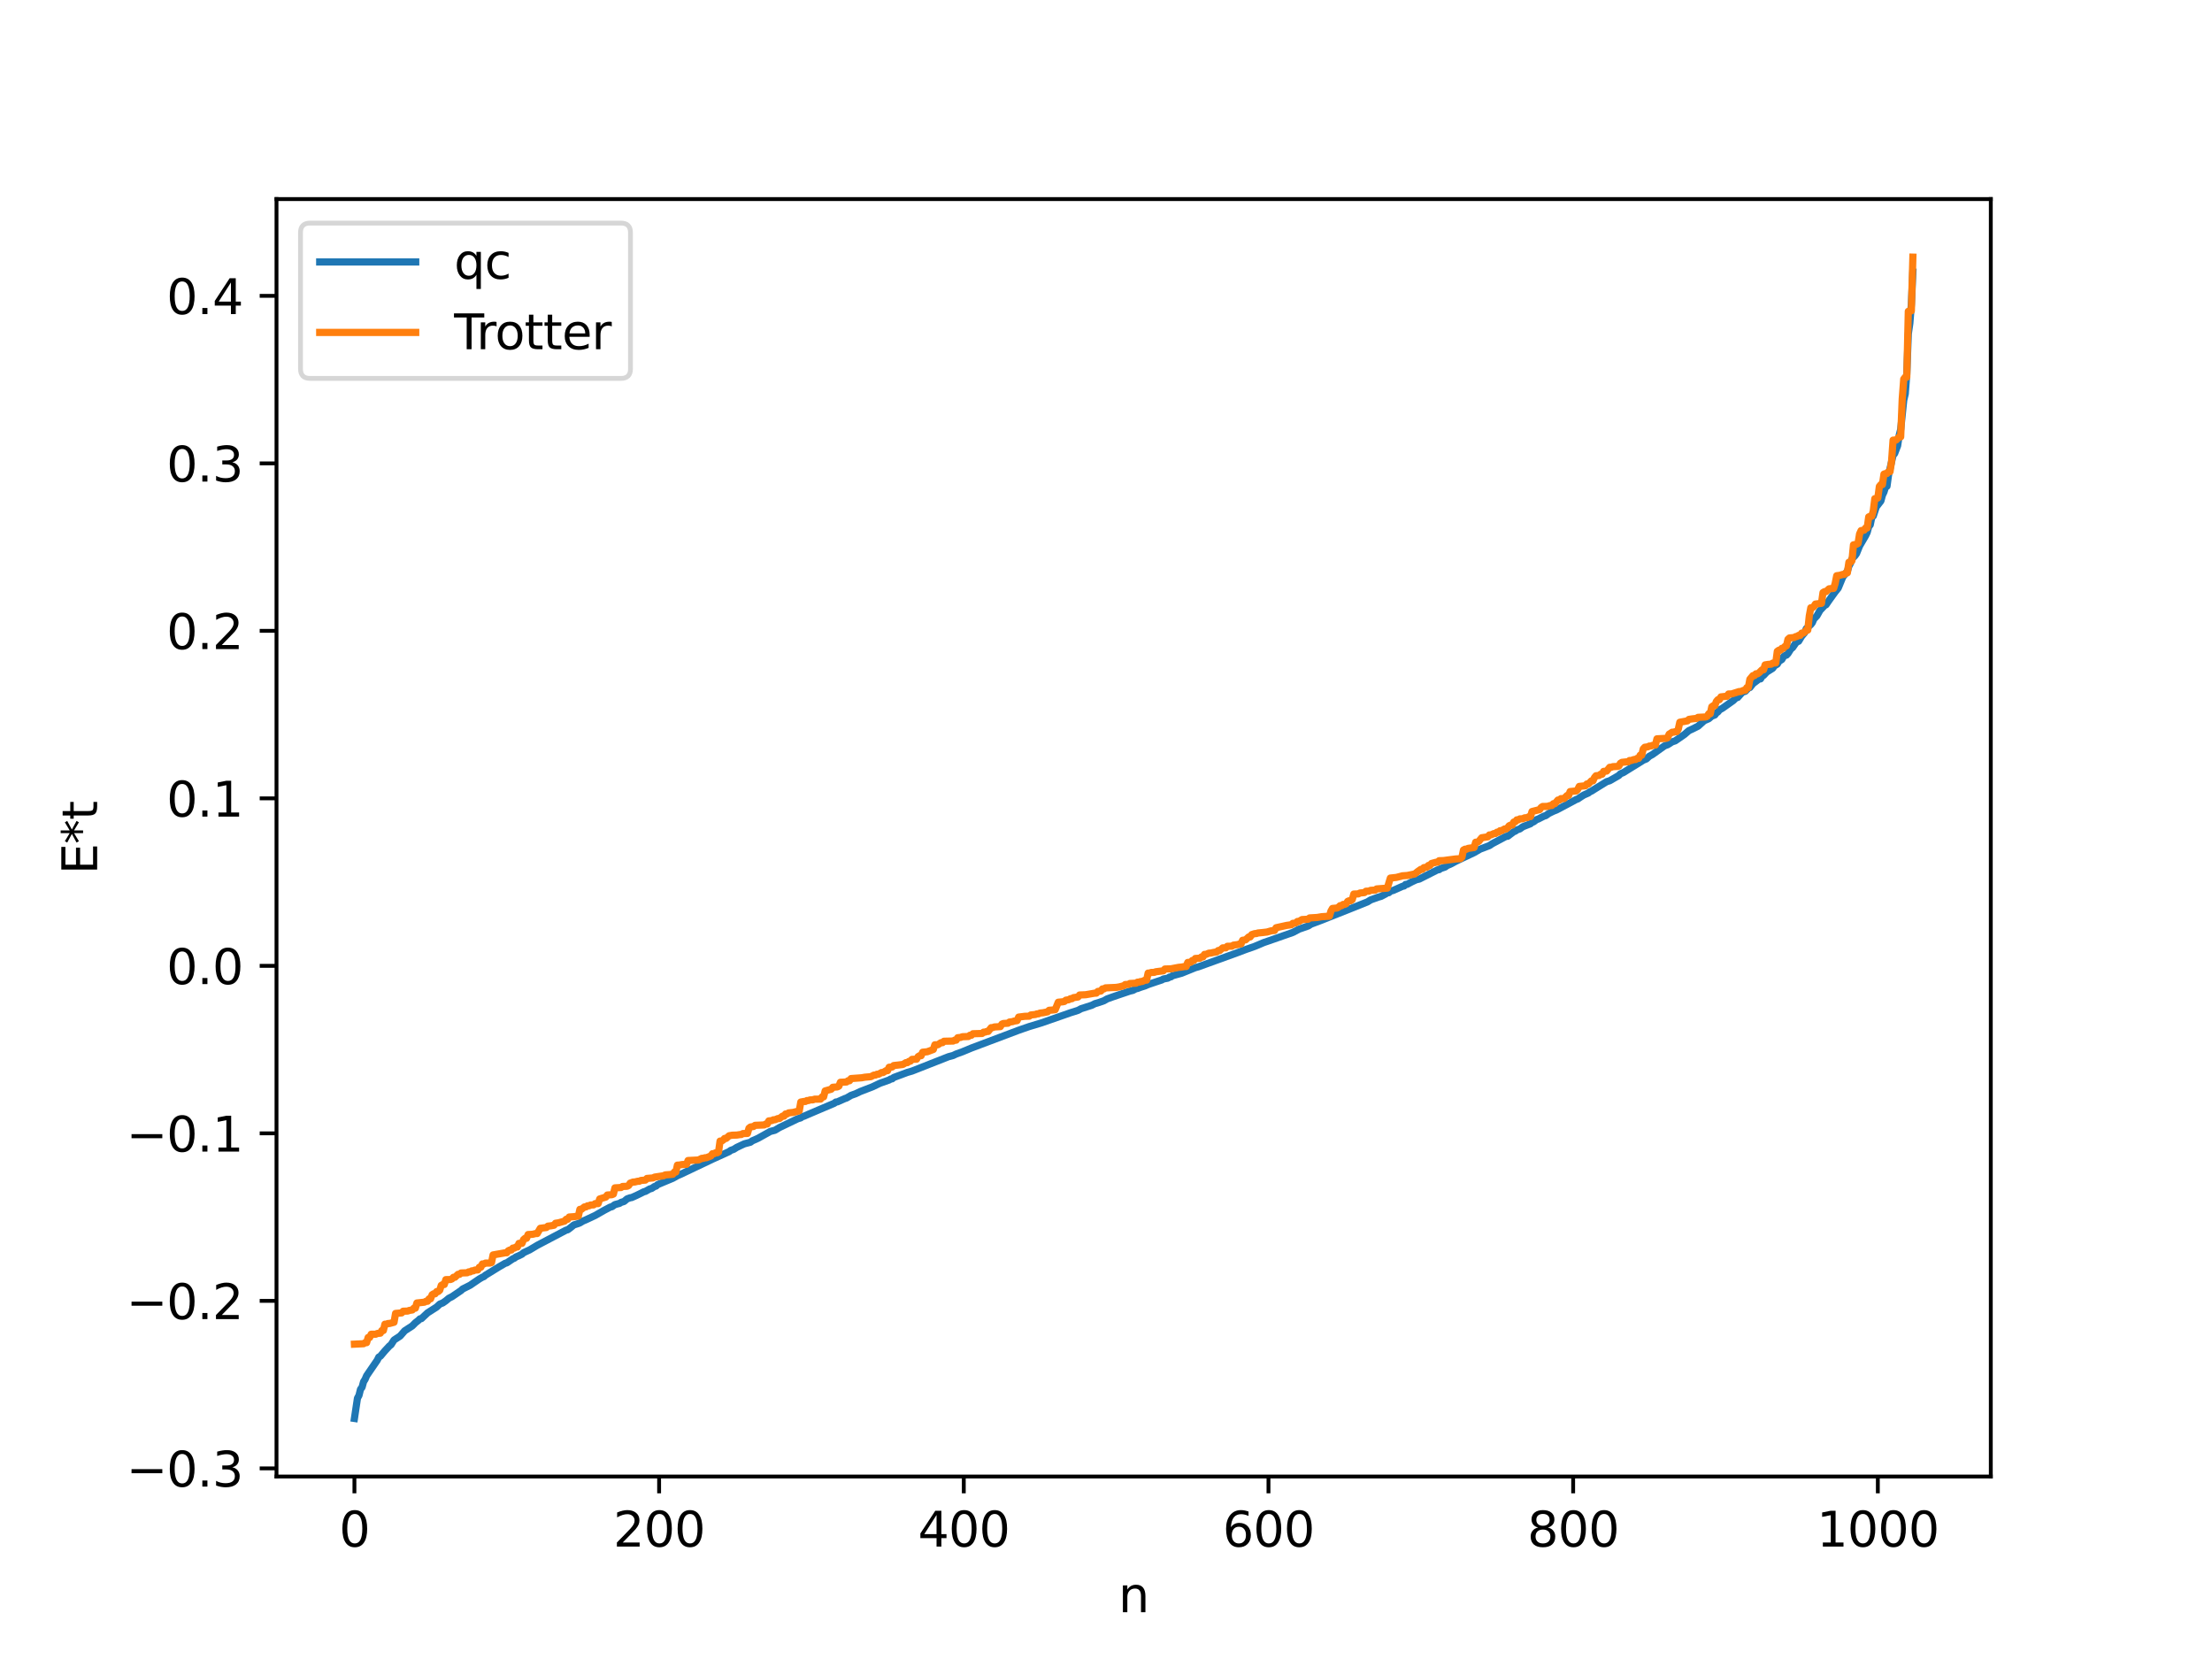 <?xml version="1.0" encoding="utf-8" standalone="no"?>
<!DOCTYPE svg PUBLIC "-//W3C//DTD SVG 1.1//EN"
  "http://www.w3.org/Graphics/SVG/1.1/DTD/svg11.dtd">
<svg xmlns:xlink="http://www.w3.org/1999/xlink" width="460.8pt" height="345.6pt" viewBox="0 0 460.8 345.6" xmlns="http://www.w3.org/2000/svg" version="1.1">
 <defs>
  <style type="text/css">*{stroke-linejoin: round; stroke-linecap: butt}</style>
 </defs>
 <g id="figure_1">
  <g id="patch_1">
   <path d="M 0 345.6 
L 460.8 345.6 
L 460.8 0 
L 0 0 
z
" style="fill: #ffffff"/>
  </g>
  <g id="axes_1">
   <g id="patch_2">
    <path d="M 57.6 307.584 
L 414.72 307.584 
L 414.72 41.472 
L 57.6 41.472 
z
" style="fill: #ffffff"/>
   </g>
   <g id="matplotlib.axis_1">
    <g id="xtick_1">
     <g id="line2d_1">
      <defs>
       <path id="me2e738e02c" d="M 0 0 
L 0 3.5 
" style="stroke: #000000; stroke-width: 0.8"/>
      </defs>
      <g>
       <use xlink:href="#me2e738e02c" x="73.833" y="307.584" style="stroke: #000000; stroke-width: 0.8"/>
      </g>
     </g>
     <g id="text_1">
      <!-- 0 -->
      <g transform="translate(70.651 322.182) scale(0.1 -0.1)">
       <defs>
        <path id="DejaVuSans-30" d="M 2034 4250 
Q 1547 4250 1301 3770 
Q 1056 3291 1056 2328 
Q 1056 1369 1301 889 
Q 1547 409 2034 409 
Q 2525 409 2770 889 
Q 3016 1369 3016 2328 
Q 3016 3291 2770 3770 
Q 2525 4250 2034 4250 
z
M 2034 4750 
Q 2819 4750 3233 4129 
Q 3647 3509 3647 2328 
Q 3647 1150 3233 529 
Q 2819 -91 2034 -91 
Q 1250 -91 836 529 
Q 422 1150 422 2328 
Q 422 3509 836 4129 
Q 1250 4750 2034 4750 
z
" transform="scale(0.016)"/>
       </defs>
       <use xlink:href="#DejaVuSans-30"/>
      </g>
     </g>
    </g>
    <g id="xtick_2">
     <g id="line2d_2">
      <g>
       <use xlink:href="#me2e738e02c" x="137.304" y="307.584" style="stroke: #000000; stroke-width: 0.8"/>
      </g>
     </g>
     <g id="text_2">
      <!-- 200 -->
      <g transform="translate(127.76 322.182) scale(0.1 -0.1)">
       <defs>
        <path id="DejaVuSans-32" d="M 1228 531 
L 3431 531 
L 3431 0 
L 469 0 
L 469 531 
Q 828 903 1448 1529 
Q 2069 2156 2228 2338 
Q 2531 2678 2651 2914 
Q 2772 3150 2772 3378 
Q 2772 3750 2511 3984 
Q 2250 4219 1831 4219 
Q 1534 4219 1204 4116 
Q 875 4013 500 3803 
L 500 4441 
Q 881 4594 1212 4672 
Q 1544 4750 1819 4750 
Q 2544 4750 2975 4387 
Q 3406 4025 3406 3419 
Q 3406 3131 3298 2873 
Q 3191 2616 2906 2266 
Q 2828 2175 2409 1742 
Q 1991 1309 1228 531 
z
" transform="scale(0.016)"/>
       </defs>
       <use xlink:href="#DejaVuSans-32"/>
       <use xlink:href="#DejaVuSans-30" x="63.623"/>
       <use xlink:href="#DejaVuSans-30" x="127.246"/>
      </g>
     </g>
    </g>
    <g id="xtick_3">
     <g id="line2d_3">
      <g>
       <use xlink:href="#me2e738e02c" x="200.775" y="307.584" style="stroke: #000000; stroke-width: 0.8"/>
      </g>
     </g>
     <g id="text_3">
      <!-- 400 -->
      <g transform="translate(191.231 322.182) scale(0.1 -0.1)">
       <defs>
        <path id="DejaVuSans-34" d="M 2419 4116 
L 825 1625 
L 2419 1625 
L 2419 4116 
z
M 2253 4666 
L 3047 4666 
L 3047 1625 
L 3713 1625 
L 3713 1100 
L 3047 1100 
L 3047 0 
L 2419 0 
L 2419 1100 
L 313 1100 
L 313 1709 
L 2253 4666 
z
" transform="scale(0.016)"/>
       </defs>
       <use xlink:href="#DejaVuSans-34"/>
       <use xlink:href="#DejaVuSans-30" x="63.623"/>
       <use xlink:href="#DejaVuSans-30" x="127.246"/>
      </g>
     </g>
    </g>
    <g id="xtick_4">
     <g id="line2d_4">
      <g>
       <use xlink:href="#me2e738e02c" x="264.246" y="307.584" style="stroke: #000000; stroke-width: 0.8"/>
      </g>
     </g>
     <g id="text_4">
      <!-- 600 -->
      <g transform="translate(254.702 322.182) scale(0.1 -0.1)">
       <defs>
        <path id="DejaVuSans-36" d="M 2113 2584 
Q 1688 2584 1439 2293 
Q 1191 2003 1191 1497 
Q 1191 994 1439 701 
Q 1688 409 2113 409 
Q 2538 409 2786 701 
Q 3034 994 3034 1497 
Q 3034 2003 2786 2293 
Q 2538 2584 2113 2584 
z
M 3366 4563 
L 3366 3988 
Q 3128 4100 2886 4159 
Q 2644 4219 2406 4219 
Q 1781 4219 1451 3797 
Q 1122 3375 1075 2522 
Q 1259 2794 1537 2939 
Q 1816 3084 2150 3084 
Q 2853 3084 3261 2657 
Q 3669 2231 3669 1497 
Q 3669 778 3244 343 
Q 2819 -91 2113 -91 
Q 1303 -91 875 529 
Q 447 1150 447 2328 
Q 447 3434 972 4092 
Q 1497 4750 2381 4750 
Q 2619 4750 2861 4703 
Q 3103 4656 3366 4563 
z
" transform="scale(0.016)"/>
       </defs>
       <use xlink:href="#DejaVuSans-36"/>
       <use xlink:href="#DejaVuSans-30" x="63.623"/>
       <use xlink:href="#DejaVuSans-30" x="127.246"/>
      </g>
     </g>
    </g>
    <g id="xtick_5">
     <g id="line2d_5">
      <g>
       <use xlink:href="#me2e738e02c" x="327.717" y="307.584" style="stroke: #000000; stroke-width: 0.8"/>
      </g>
     </g>
     <g id="text_5">
      <!-- 800 -->
      <g transform="translate(318.173 322.182) scale(0.1 -0.1)">
       <defs>
        <path id="DejaVuSans-38" d="M 2034 2216 
Q 1584 2216 1326 1975 
Q 1069 1734 1069 1313 
Q 1069 891 1326 650 
Q 1584 409 2034 409 
Q 2484 409 2743 651 
Q 3003 894 3003 1313 
Q 3003 1734 2745 1975 
Q 2488 2216 2034 2216 
z
M 1403 2484 
Q 997 2584 770 2862 
Q 544 3141 544 3541 
Q 544 4100 942 4425 
Q 1341 4750 2034 4750 
Q 2731 4750 3128 4425 
Q 3525 4100 3525 3541 
Q 3525 3141 3298 2862 
Q 3072 2584 2669 2484 
Q 3125 2378 3379 2068 
Q 3634 1759 3634 1313 
Q 3634 634 3220 271 
Q 2806 -91 2034 -91 
Q 1263 -91 848 271 
Q 434 634 434 1313 
Q 434 1759 690 2068 
Q 947 2378 1403 2484 
z
M 1172 3481 
Q 1172 3119 1398 2916 
Q 1625 2713 2034 2713 
Q 2441 2713 2670 2916 
Q 2900 3119 2900 3481 
Q 2900 3844 2670 4047 
Q 2441 4250 2034 4250 
Q 1625 4250 1398 4047 
Q 1172 3844 1172 3481 
z
" transform="scale(0.016)"/>
       </defs>
       <use xlink:href="#DejaVuSans-38"/>
       <use xlink:href="#DejaVuSans-30" x="63.623"/>
       <use xlink:href="#DejaVuSans-30" x="127.246"/>
      </g>
     </g>
    </g>
    <g id="xtick_6">
     <g id="line2d_6">
      <g>
       <use xlink:href="#me2e738e02c" x="391.188" y="307.584" style="stroke: #000000; stroke-width: 0.8"/>
      </g>
     </g>
     <g id="text_6">
      <!-- 1000 -->
      <g transform="translate(378.463 322.182) scale(0.1 -0.1)">
       <defs>
        <path id="DejaVuSans-31" d="M 794 531 
L 1825 531 
L 1825 4091 
L 703 3866 
L 703 4441 
L 1819 4666 
L 2450 4666 
L 2450 531 
L 3481 531 
L 3481 0 
L 794 0 
L 794 531 
z
" transform="scale(0.016)"/>
       </defs>
       <use xlink:href="#DejaVuSans-31"/>
       <use xlink:href="#DejaVuSans-30" x="63.623"/>
       <use xlink:href="#DejaVuSans-30" x="127.246"/>
       <use xlink:href="#DejaVuSans-30" x="190.869"/>
      </g>
     </g>
    </g>
    <g id="text_7">
     <!-- n -->
     <g transform="translate(232.991 335.861) scale(0.1 -0.1)">
      <defs>
       <path id="DejaVuSans-6e" d="M 3513 2113 
L 3513 0 
L 2938 0 
L 2938 2094 
Q 2938 2591 2744 2837 
Q 2550 3084 2163 3084 
Q 1697 3084 1428 2787 
Q 1159 2491 1159 1978 
L 1159 0 
L 581 0 
L 581 3500 
L 1159 3500 
L 1159 2956 
Q 1366 3272 1645 3428 
Q 1925 3584 2291 3584 
Q 2894 3584 3203 3211 
Q 3513 2838 3513 2113 
z
" transform="scale(0.016)"/>
      </defs>
      <use xlink:href="#DejaVuSans-6e"/>
     </g>
    </g>
   </g>
   <g id="matplotlib.axis_2">
    <g id="ytick_1">
     <g id="line2d_7">
      <defs>
       <path id="mbf1a0d297f" d="M 0 0 
L -3.5 0 
" style="stroke: #000000; stroke-width: 0.8"/>
      </defs>
      <g>
       <use xlink:href="#mbf1a0d297f" x="57.6" y="305.886" style="stroke: #000000; stroke-width: 0.8"/>
      </g>
     </g>
     <g id="text_8">
      <!-- −0.3 -->
      <g transform="translate(26.317 309.685) scale(0.1 -0.1)">
       <defs>
        <path id="DejaVuSans-2212" d="M 678 2272 
L 4684 2272 
L 4684 1741 
L 678 1741 
L 678 2272 
z
" transform="scale(0.016)"/>
        <path id="DejaVuSans-2e" d="M 684 794 
L 1344 794 
L 1344 0 
L 684 0 
L 684 794 
z
" transform="scale(0.016)"/>
        <path id="DejaVuSans-33" d="M 2597 2516 
Q 3050 2419 3304 2112 
Q 3559 1806 3559 1356 
Q 3559 666 3084 287 
Q 2609 -91 1734 -91 
Q 1441 -91 1130 -33 
Q 819 25 488 141 
L 488 750 
Q 750 597 1062 519 
Q 1375 441 1716 441 
Q 2309 441 2620 675 
Q 2931 909 2931 1356 
Q 2931 1769 2642 2001 
Q 2353 2234 1838 2234 
L 1294 2234 
L 1294 2753 
L 1863 2753 
Q 2328 2753 2575 2939 
Q 2822 3125 2822 3475 
Q 2822 3834 2567 4026 
Q 2313 4219 1838 4219 
Q 1578 4219 1281 4162 
Q 984 4106 628 3988 
L 628 4550 
Q 988 4650 1302 4700 
Q 1616 4750 1894 4750 
Q 2613 4750 3031 4423 
Q 3450 4097 3450 3541 
Q 3450 3153 3228 2886 
Q 3006 2619 2597 2516 
z
" transform="scale(0.016)"/>
       </defs>
       <use xlink:href="#DejaVuSans-2212"/>
       <use xlink:href="#DejaVuSans-30" x="83.789"/>
       <use xlink:href="#DejaVuSans-2e" x="147.412"/>
       <use xlink:href="#DejaVuSans-33" x="179.199"/>
      </g>
     </g>
    </g>
    <g id="ytick_2">
     <g id="line2d_8">
      <g>
       <use xlink:href="#mbf1a0d297f" x="57.6" y="270.992" style="stroke: #000000; stroke-width: 0.8"/>
      </g>
     </g>
     <g id="text_9">
      <!-- −0.2 -->
      <g transform="translate(26.317 274.791) scale(0.1 -0.1)">
       <use xlink:href="#DejaVuSans-2212"/>
       <use xlink:href="#DejaVuSans-30" x="83.789"/>
       <use xlink:href="#DejaVuSans-2e" x="147.412"/>
       <use xlink:href="#DejaVuSans-32" x="179.199"/>
      </g>
     </g>
    </g>
    <g id="ytick_3">
     <g id="line2d_9">
      <g>
       <use xlink:href="#mbf1a0d297f" x="57.6" y="236.098" style="stroke: #000000; stroke-width: 0.8"/>
      </g>
     </g>
     <g id="text_10">
      <!-- −0.1 -->
      <g transform="translate(26.317 239.897) scale(0.1 -0.1)">
       <use xlink:href="#DejaVuSans-2212"/>
       <use xlink:href="#DejaVuSans-30" x="83.789"/>
       <use xlink:href="#DejaVuSans-2e" x="147.412"/>
       <use xlink:href="#DejaVuSans-31" x="179.199"/>
      </g>
     </g>
    </g>
    <g id="ytick_4">
     <g id="line2d_10">
      <g>
       <use xlink:href="#mbf1a0d297f" x="57.6" y="201.204" style="stroke: #000000; stroke-width: 0.8"/>
      </g>
     </g>
     <g id="text_11">
      <!-- 0.0 -->
      <g transform="translate(34.697 205.004) scale(0.1 -0.1)">
       <use xlink:href="#DejaVuSans-30"/>
       <use xlink:href="#DejaVuSans-2e" x="63.623"/>
       <use xlink:href="#DejaVuSans-30" x="95.41"/>
      </g>
     </g>
    </g>
    <g id="ytick_5">
     <g id="line2d_11">
      <g>
       <use xlink:href="#mbf1a0d297f" x="57.6" y="166.311" style="stroke: #000000; stroke-width: 0.8"/>
      </g>
     </g>
     <g id="text_12">
      <!-- 0.1 -->
      <g transform="translate(34.697 170.11) scale(0.1 -0.1)">
       <use xlink:href="#DejaVuSans-30"/>
       <use xlink:href="#DejaVuSans-2e" x="63.623"/>
       <use xlink:href="#DejaVuSans-31" x="95.41"/>
      </g>
     </g>
    </g>
    <g id="ytick_6">
     <g id="line2d_12">
      <g>
       <use xlink:href="#mbf1a0d297f" x="57.6" y="131.417" style="stroke: #000000; stroke-width: 0.8"/>
      </g>
     </g>
     <g id="text_13">
      <!-- 0.2 -->
      <g transform="translate(34.697 135.216) scale(0.1 -0.1)">
       <use xlink:href="#DejaVuSans-30"/>
       <use xlink:href="#DejaVuSans-2e" x="63.623"/>
       <use xlink:href="#DejaVuSans-32" x="95.41"/>
      </g>
     </g>
    </g>
    <g id="ytick_7">
     <g id="line2d_13">
      <g>
       <use xlink:href="#mbf1a0d297f" x="57.6" y="96.523" style="stroke: #000000; stroke-width: 0.8"/>
      </g>
     </g>
     <g id="text_14">
      <!-- 0.3 -->
      <g transform="translate(34.697 100.323) scale(0.1 -0.1)">
       <use xlink:href="#DejaVuSans-30"/>
       <use xlink:href="#DejaVuSans-2e" x="63.623"/>
       <use xlink:href="#DejaVuSans-33" x="95.41"/>
      </g>
     </g>
    </g>
    <g id="ytick_8">
     <g id="line2d_14">
      <g>
       <use xlink:href="#mbf1a0d297f" x="57.6" y="61.63" style="stroke: #000000; stroke-width: 0.8"/>
      </g>
     </g>
     <g id="text_15">
      <!-- 0.4 -->
      <g transform="translate(34.697 65.429) scale(0.1 -0.1)">
       <use xlink:href="#DejaVuSans-30"/>
       <use xlink:href="#DejaVuSans-2e" x="63.623"/>
       <use xlink:href="#DejaVuSans-34" x="95.41"/>
      </g>
     </g>
    </g>
    <g id="text_16">
     <!-- E*t -->
     <g transform="translate(20.238 182.148) rotate(-90) scale(0.1 -0.1)">
      <defs>
       <path id="DejaVuSans-45" d="M 628 4666 
L 3578 4666 
L 3578 4134 
L 1259 4134 
L 1259 2753 
L 3481 2753 
L 3481 2222 
L 1259 2222 
L 1259 531 
L 3634 531 
L 3634 0 
L 628 0 
L 628 4666 
z
" transform="scale(0.016)"/>
       <path id="DejaVuSans-2a" d="M 3009 3897 
L 1888 3291 
L 3009 2681 
L 2828 2375 
L 1778 3009 
L 1778 1831 
L 1422 1831 
L 1422 3009 
L 372 2375 
L 191 2681 
L 1313 3291 
L 191 3897 
L 372 4206 
L 1422 3572 
L 1422 4750 
L 1778 4750 
L 1778 3572 
L 2828 4206 
L 3009 3897 
z
" transform="scale(0.016)"/>
       <path id="DejaVuSans-74" d="M 1172 4494 
L 1172 3500 
L 2356 3500 
L 2356 3053 
L 1172 3053 
L 1172 1153 
Q 1172 725 1289 603 
Q 1406 481 1766 481 
L 2356 481 
L 2356 0 
L 1766 0 
Q 1100 0 847 248 
Q 594 497 594 1153 
L 594 3053 
L 172 3053 
L 172 3500 
L 594 3500 
L 594 4494 
L 1172 4494 
z
" transform="scale(0.016)"/>
      </defs>
      <use xlink:href="#DejaVuSans-45"/>
      <use xlink:href="#DejaVuSans-2a" x="63.184"/>
      <use xlink:href="#DejaVuSans-74" x="113.184"/>
     </g>
    </g>
   </g>
   <g id="line2d_15">
    <path d="M 73.833 295.488 
L 74.467 291.267 
L 74.785 290.687 
L 75.102 289.402 
L 75.42 289.004 
L 75.737 287.84 
L 76.054 287.342 
L 76.372 286.596 
L 78.593 283.351 
L 78.91 282.708 
L 79.228 282.536 
L 80.18 281.405 
L 81.132 280.384 
L 81.449 280.146 
L 82.084 279.149 
L 83.353 278.323 
L 84.305 277.233 
L 85.892 276.202 
L 86.527 275.56 
L 87.162 275.058 
L 87.479 274.745 
L 87.796 274.687 
L 89.066 273.493 
L 90.97 272.276 
L 91.605 271.675 
L 92.239 271.422 
L 92.874 270.979 
L 93.509 270.447 
L 94.143 270.129 
L 96.048 268.834 
L 96.365 268.531 
L 97.952 267.731 
L 98.586 267.292 
L 99.856 266.431 
L 100.491 266.061 
L 100.808 265.942 
L 101.125 265.653 
L 101.76 265.265 
L 103.981 263.895 
L 105.251 263.16 
L 105.568 263.08 
L 106.838 262.23 
L 107.155 262.107 
L 107.472 261.853 
L 108.107 261.583 
L 108.742 261.264 
L 109.059 260.965 
L 110.329 260.374 
L 111.915 259.426 
L 117.945 256.255 
L 118.262 256.188 
L 118.897 255.708 
L 119.532 255.182 
L 120.484 254.876 
L 120.801 254.748 
L 121.436 254.365 
L 122.071 254.1 
L 123.975 253.208 
L 125.879 252.122 
L 127.148 251.45 
L 127.466 251.391 
L 128.1 250.943 
L 128.735 250.769 
L 129.053 250.69 
L 129.37 250.482 
L 130.005 250.285 
L 130.639 249.745 
L 131.274 249.521 
L 131.591 249.474 
L 132.543 249.051 
L 133.496 248.587 
L 134.13 248.265 
L 134.448 248.19 
L 135.4 247.652 
L 135.717 247.598 
L 136.352 247.169 
L 136.669 247.084 
L 136.986 246.784 
L 138.256 246.248 
L 138.891 245.985 
L 140.16 245.457 
L 141.112 244.92 
L 141.747 244.652 
L 148.411 241.48 
L 151.902 239.897 
L 152.22 239.646 
L 152.854 239.423 
L 153.489 239.018 
L 154.441 238.567 
L 155.076 238.276 
L 156.345 237.944 
L 156.662 237.682 
L 157.932 237.117 
L 160.471 235.697 
L 161.423 235.456 
L 162.375 234.888 
L 166.183 233.058 
L 166.818 232.871 
L 167.135 232.597 
L 167.453 232.541 
L 168.405 232.123 
L 173.8 229.83 
L 174.117 229.576 
L 174.434 229.544 
L 176.021 228.841 
L 176.339 228.745 
L 177.291 228.185 
L 178.243 227.846 
L 179.195 227.391 
L 181.734 226.412 
L 183.32 225.658 
L 185.224 224.986 
L 185.542 224.778 
L 185.859 224.738 
L 186.177 224.46 
L 189.033 223.397 
L 189.985 223.125 
L 197.601 220.129 
L 198.553 219.876 
L 199.188 219.571 
L 200.458 219.115 
L 202.362 218.325 
L 212.2 214.62 
L 212.834 214.397 
L 214.421 213.848 
L 216.96 213.082 
L 221.72 211.422 
L 222.99 210.975 
L 223.624 210.781 
L 224.577 210.473 
L 225.211 210.131 
L 227.433 209.419 
L 228.067 209.093 
L 229.02 208.808 
L 229.972 208.471 
L 230.606 208.101 
L 231.876 207.643 
L 235.367 206.462 
L 236.001 206.314 
L 236.636 205.972 
L 236.953 205.921 
L 237.588 205.679 
L 238.54 205.375 
L 239.175 205.097 
L 241.079 204.453 
L 242.031 204.139 
L 242.348 203.947 
L 243.3 203.764 
L 243.618 203.544 
L 243.935 203.492 
L 244.253 203.262 
L 246.157 202.74 
L 249.013 201.581 
L 249.648 201.405 
L 257.581 198.532 
L 259.486 197.813 
L 261.39 197.144 
L 263.294 196.342 
L 264.246 196.018 
L 269.324 194.243 
L 270.593 193.566 
L 272.18 193.012 
L 272.497 192.905 
L 273.132 192.51 
L 275.353 191.676 
L 284.874 187.878 
L 285.509 187.475 
L 287.096 186.902 
L 287.73 186.718 
L 288.682 186.214 
L 289 185.972 
L 289.317 185.962 
L 289.634 185.661 
L 290.269 185.479 
L 292.173 184.633 
L 292.491 184.568 
L 292.808 184.243 
L 293.125 184.229 
L 294.077 183.718 
L 295.029 183.272 
L 295.664 183.126 
L 299.472 181.201 
L 299.79 181.166 
L 300.107 180.933 
L 301.059 180.612 
L 301.377 180.348 
L 302.329 179.932 
L 303.281 179.412 
L 307.089 177.613 
L 308.358 176.88 
L 310.262 176.158 
L 310.897 175.739 
L 313.753 174.223 
L 314.071 174.209 
L 315.023 173.502 
L 315.34 173.247 
L 315.658 173.153 
L 315.975 172.901 
L 316.61 172.679 
L 317.244 172.222 
L 318.831 171.602 
L 319.148 171.309 
L 319.466 171.216 
L 320.1 170.731 
L 320.418 170.634 
L 321.053 170.308 
L 321.687 169.994 
L 322.005 169.915 
L 322.639 169.458 
L 323.591 168.993 
L 324.226 168.743 
L 324.861 168.415 
L 327.082 167.233 
L 328.352 166.549 
L 328.669 166.444 
L 329.304 166.014 
L 329.939 165.613 
L 330.891 165.2 
L 331.208 164.925 
L 331.525 164.81 
L 332.16 164.404 
L 334.699 162.836 
L 335.334 162.642 
L 337.238 161.541 
L 337.555 161.201 
L 338.19 160.933 
L 338.824 160.536 
L 341.363 158.969 
L 342.315 158.365 
L 342.95 158.111 
L 343.585 157.534 
L 344.22 157.187 
L 346.758 155.372 
L 347.393 155.142 
L 348.345 154.536 
L 348.98 154.331 
L 349.615 153.893 
L 350.884 153.012 
L 351.836 152.195 
L 352.471 151.913 
L 353.74 151.278 
L 355.01 150.134 
L 355.962 149.725 
L 356.596 149.184 
L 357.231 148.943 
L 357.548 148.511 
L 357.866 148.308 
L 358.183 147.896 
L 358.818 147.536 
L 361.039 145.959 
L 361.674 145.349 
L 361.991 145.301 
L 362.943 144.217 
L 363.578 144.002 
L 364.213 143.325 
L 364.53 143.225 
L 365.165 142.414 
L 366.434 141.451 
L 366.752 141.423 
L 367.069 140.885 
L 367.386 140.699 
L 368.021 140.01 
L 369.291 139.212 
L 369.608 138.734 
L 370.243 138.348 
L 370.56 137.788 
L 371.195 137.382 
L 371.512 136.814 
L 371.829 136.556 
L 372.147 136.477 
L 372.464 136.144 
L 373.099 135.14 
L 373.416 134.931 
L 374.051 134 
L 374.368 133.698 
L 374.686 133.587 
L 375.32 132.538 
L 375.955 131.786 
L 376.272 130.966 
L 377.224 130.103 
L 377.542 129.703 
L 377.859 128.951 
L 378.494 128.292 
L 379.129 127.163 
L 380.081 126.147 
L 380.398 125.981 
L 381.033 125.053 
L 382.302 123.294 
L 382.937 122.508 
L 383.889 120.193 
L 384.841 119.015 
L 385.158 117.942 
L 385.476 117.363 
L 385.793 116.416 
L 386.428 115.757 
L 386.745 115.317 
L 387.38 113.742 
L 388.649 111.577 
L 388.967 110.905 
L 389.284 109.724 
L 389.601 109.342 
L 389.919 107.788 
L 390.236 107.494 
L 390.871 105.585 
L 391.823 104.362 
L 392.14 103.17 
L 392.458 102.506 
L 392.775 101.486 
L 393.092 101.302 
L 393.41 98.987 
L 394.362 94.843 
L 394.679 94.492 
L 395.314 92.84 
L 395.631 90.702 
L 395.948 89.454 
L 396.583 83.373 
L 396.9 82.033 
L 397.218 77.92 
L 397.535 69.56 
L 397.853 67.338 
L 398.17 63.404 
L 398.487 56.682 
L 398.487 56.682 
" clip-path="url(#p6094de0c31)" style="fill: none; stroke: #1f77b4; stroke-width: 1.5; stroke-linecap: square"/>
   </g>
   <g id="line2d_16">
    <path d="M 73.833 280.013 
L 75.737 279.921 
L 76.054 279.702 
L 76.372 279.702 
L 76.689 278.625 
L 77.006 278.625 
L 77.324 277.948 
L 78.276 277.944 
L 78.593 277.787 
L 79.228 277.725 
L 79.545 277.173 
L 79.862 277.173 
L 80.18 275.854 
L 80.497 275.854 
L 80.815 275.712 
L 81.132 275.712 
L 82.084 275.455 
L 82.401 273.612 
L 83.671 273.502 
L 83.988 273.149 
L 84.94 273.117 
L 85.258 272.986 
L 85.892 272.888 
L 86.21 272.519 
L 86.527 272.519 
L 86.844 271.434 
L 88.431 271.269 
L 88.748 271.076 
L 89.066 271.076 
L 89.383 270.566 
L 89.7 270.566 
L 90.018 269.719 
L 90.335 269.52 
L 90.653 269.52 
L 90.97 269.056 
L 91.287 269.056 
L 91.605 268.778 
L 91.922 267.769 
L 92.239 267.587 
L 92.557 267.587 
L 92.874 266.571 
L 93.826 266.553 
L 94.143 266.428 
L 94.461 266.08 
L 94.778 266.08 
L 95.413 265.467 
L 95.73 265.467 
L 96.048 265.187 
L 97.317 265.141 
L 97.634 264.952 
L 97.952 264.952 
L 98.269 264.747 
L 98.586 264.747 
L 98.904 264.579 
L 99.539 264.543 
L 99.856 263.983 
L 100.173 263.983 
L 100.491 263.303 
L 100.808 263.303 
L 101.125 263.128 
L 102.077 263.117 
L 102.395 263.009 
L 102.712 261.427 
L 105.251 260.975 
L 105.568 260.975 
L 105.886 260.56 
L 106.203 260.407 
L 106.52 260.407 
L 106.838 260 
L 107.155 260 
L 107.472 259.775 
L 107.79 259.775 
L 108.107 259.014 
L 108.742 259.013 
L 109.059 258.24 
L 109.377 257.961 
L 109.694 257.961 
L 110.011 257.179 
L 110.963 257.126 
L 111.598 256.965 
L 111.915 256.965 
L 112.55 255.876 
L 113.82 255.712 
L 114.137 255.43 
L 114.772 255.357 
L 115.406 255.242 
L 115.724 254.827 
L 116.358 254.732 
L 117.628 254.375 
L 117.945 253.996 
L 118.262 253.996 
L 118.58 253.527 
L 119.532 253.457 
L 120.484 253.335 
L 120.801 251.93 
L 121.119 251.93 
L 121.753 251.423 
L 122.071 251.423 
L 122.388 251.193 
L 122.705 251.193 
L 123.023 251.024 
L 123.658 250.999 
L 123.975 250.735 
L 124.61 250.733 
L 124.927 249.76 
L 126.196 249.376 
L 126.514 248.943 
L 127.466 248.88 
L 127.783 248.746 
L 128.1 247.453 
L 129.37 247.382 
L 129.687 247.161 
L 130.639 247.122 
L 130.957 246.963 
L 131.274 246.469 
L 131.909 246.234 
L 132.226 246.234 
L 132.861 246.077 
L 133.178 246.077 
L 133.496 245.912 
L 134.448 245.835 
L 134.765 245.49 
L 136.034 245.387 
L 136.352 245.215 
L 138.256 244.924 
L 138.573 244.752 
L 139.525 244.679 
L 140.16 244.612 
L 140.477 244.163 
L 140.795 244.163 
L 141.112 242.719 
L 141.429 242.719 
L 142.064 242.601 
L 143.016 242.554 
L 143.334 241.755 
L 145.238 241.661 
L 145.555 241.629 
L 146.19 241.305 
L 146.507 241.305 
L 146.824 241.181 
L 147.142 241.181 
L 148.094 240.805 
L 148.411 240.342 
L 148.729 240.342 
L 149.046 240.158 
L 149.363 240.158 
L 149.681 240.002 
L 149.998 237.709 
L 150.315 237.709 
L 150.633 237.512 
L 150.95 237.155 
L 151.267 237.155 
L 151.902 236.597 
L 152.537 236.483 
L 153.489 236.457 
L 154.124 236.357 
L 154.441 236.335 
L 154.758 236.143 
L 155.71 236.115 
L 156.028 235.022 
L 156.345 234.776 
L 156.98 234.666 
L 157.297 234.426 
L 159.201 234.348 
L 159.519 234.154 
L 159.836 234.154 
L 160.153 233.505 
L 160.788 233.444 
L 161.105 233.276 
L 161.423 233.276 
L 162.058 233.009 
L 162.375 233.009 
L 163.01 232.512 
L 163.327 232.512 
L 163.644 232.059 
L 163.962 232.059 
L 164.279 231.838 
L 165.231 231.737 
L 166.5 231.403 
L 166.818 229.576 
L 167.453 229.458 
L 167.77 229.458 
L 168.087 229.271 
L 168.405 229.271 
L 168.722 229.136 
L 169.357 229.118 
L 169.674 228.978 
L 170.943 228.962 
L 171.261 228.5 
L 171.578 228.5 
L 171.896 227.254 
L 173.165 226.901 
L 173.482 226.5 
L 174.434 226.425 
L 174.752 226.258 
L 175.069 225.458 
L 176.339 225.398 
L 176.656 225.142 
L 176.973 225.142 
L 177.291 224.685 
L 179.512 224.521 
L 180.147 224.404 
L 181.416 224.291 
L 182.051 223.964 
L 182.368 223.964 
L 182.686 223.789 
L 183.003 223.789 
L 183.638 223.432 
L 183.955 223.432 
L 184.59 223.038 
L 184.907 223.038 
L 185.224 222.325 
L 185.859 222.275 
L 186.177 221.971 
L 187.129 221.865 
L 188.081 221.748 
L 188.715 221.368 
L 189.033 221.368 
L 189.35 221.108 
L 189.667 221.054 
L 189.985 220.685 
L 190.937 220.648 
L 191.254 220.117 
L 191.572 219.923 
L 191.889 219.923 
L 192.206 219.194 
L 193.158 219.101 
L 194.428 218.623 
L 194.745 217.653 
L 195.38 217.632 
L 196.015 217.212 
L 196.332 217.212 
L 196.649 216.911 
L 198.553 216.867 
L 198.871 216.685 
L 199.188 216.685 
L 199.505 216.178 
L 200.14 216.113 
L 200.458 215.973 
L 201.727 215.922 
L 202.044 215.665 
L 202.362 215.665 
L 202.679 215.347 
L 204.583 215.291 
L 204.9 215.015 
L 205.218 215.015 
L 205.535 214.869 
L 205.853 214.869 
L 206.487 214.077 
L 206.805 214.077 
L 207.122 213.938 
L 208.391 213.864 
L 208.709 213.343 
L 209.026 213.213 
L 209.978 213.156 
L 210.296 212.905 
L 210.93 212.83 
L 211.248 212.71 
L 211.882 212.615 
L 212.2 211.88 
L 213.469 211.719 
L 214.421 211.688 
L 214.739 211.435 
L 215.691 211.338 
L 216.008 211.203 
L 216.325 211.203 
L 216.643 211.044 
L 217.277 210.977 
L 218.229 210.783 
L 218.547 210.461 
L 219.181 210.416 
L 219.816 210.338 
L 220.451 208.782 
L 221.403 208.692 
L 221.72 208.628 
L 222.038 208.355 
L 222.672 208.256 
L 222.99 208.048 
L 223.307 208.048 
L 223.624 207.828 
L 224.577 207.689 
L 224.894 207.275 
L 226.163 207.221 
L 228.067 206.89 
L 228.385 206.89 
L 228.702 206.535 
L 229.337 206.45 
L 229.654 206.009 
L 229.972 206.009 
L 230.289 205.794 
L 232.51 205.696 
L 233.145 205.594 
L 234.097 205.351 
L 234.415 205.094 
L 235.049 205.089 
L 235.367 204.879 
L 236.636 204.811 
L 236.953 204.609 
L 237.271 204.609 
L 237.588 204.471 
L 237.905 204.471 
L 238.54 204.18 
L 238.858 204.18 
L 239.175 202.71 
L 239.492 202.71 
L 239.81 202.581 
L 240.444 202.57 
L 240.762 202.437 
L 241.396 202.355 
L 242.348 202.238 
L 242.666 201.864 
L 243.935 201.822 
L 245.522 201.517 
L 246.157 201.454 
L 246.791 201.337 
L 247.109 201.337 
L 247.426 200.497 
L 248.061 200.45 
L 248.378 200.091 
L 248.696 200.091 
L 249.013 199.666 
L 249.965 199.613 
L 250.282 199.347 
L 250.6 199.347 
L 250.917 198.815 
L 251.234 198.815 
L 251.869 198.548 
L 252.186 198.548 
L 252.821 198.406 
L 253.456 198.299 
L 253.773 198.013 
L 254.091 198.013 
L 254.725 197.458 
L 255.36 197.451 
L 255.677 197.13 
L 256.629 197.107 
L 256.947 196.89 
L 257.899 196.765 
L 258.216 196.632 
L 258.534 196.632 
L 258.851 195.878 
L 259.486 195.785 
L 260.12 195.183 
L 260.438 195.183 
L 260.755 194.696 
L 261.39 194.487 
L 261.707 194.487 
L 262.024 194.362 
L 262.977 194.271 
L 263.929 194.16 
L 264.881 193.89 
L 265.515 193.836 
L 265.833 193.264 
L 268.054 192.773 
L 269.006 192.641 
L 269.324 192.344 
L 269.641 192.344 
L 269.958 192.229 
L 270.276 191.956 
L 270.593 191.956 
L 271.228 191.565 
L 272.497 191.493 
L 272.815 191.22 
L 274.401 191.125 
L 275.353 190.963 
L 276.94 190.857 
L 277.258 189.791 
L 277.575 189.245 
L 278.527 189.155 
L 278.844 188.977 
L 279.162 188.672 
L 279.479 188.672 
L 279.796 188.413 
L 280.114 188.413 
L 280.431 188.261 
L 280.748 187.772 
L 281.066 187.632 
L 281.383 187.632 
L 281.7 187.395 
L 282.018 186.248 
L 282.97 186.214 
L 283.287 186.029 
L 284.239 185.94 
L 284.557 185.655 
L 285.191 185.642 
L 285.509 185.473 
L 286.461 185.421 
L 286.778 185.18 
L 289 185.012 
L 289.634 182.919 
L 290.904 182.78 
L 292.173 182.445 
L 293.125 182.385 
L 294.712 182.065 
L 295.347 181.553 
L 295.981 181.105 
L 296.299 181.105 
L 296.616 180.743 
L 297.251 180.642 
L 297.568 180.289 
L 297.886 180.289 
L 298.203 179.88 
L 299.155 179.623 
L 299.472 179.623 
L 299.79 179.303 
L 300.742 179.269 
L 301.377 179.179 
L 303.281 178.934 
L 304.233 178.88 
L 304.55 178.574 
L 304.867 177.071 
L 305.185 176.905 
L 305.502 176.905 
L 305.82 176.733 
L 306.454 176.642 
L 307.089 176.549 
L 307.406 175.446 
L 307.724 175.446 
L 308.041 175.287 
L 308.676 174.516 
L 309.945 174.327 
L 310.262 173.933 
L 310.58 173.933 
L 311.215 173.638 
L 311.532 173.638 
L 311.849 173.36 
L 312.167 173.36 
L 312.484 173.053 
L 312.801 173.053 
L 313.436 172.684 
L 313.753 172.684 
L 314.071 172.43 
L 314.388 172.018 
L 314.705 171.874 
L 315.023 171.874 
L 315.34 171.248 
L 315.658 171.187 
L 315.975 170.791 
L 316.292 170.791 
L 316.61 170.587 
L 317.244 170.563 
L 317.562 170.376 
L 318.196 170.316 
L 318.514 170.11 
L 318.831 170.11 
L 319.148 169.053 
L 320.735 168.653 
L 321.053 168.2 
L 321.37 168 
L 322.322 167.993 
L 322.957 167.8 
L 323.274 167.8 
L 323.591 167.422 
L 323.909 167.422 
L 324.543 166.665 
L 324.861 166.665 
L 325.178 166.367 
L 325.813 166.357 
L 326.448 165.722 
L 326.765 165.722 
L 327.082 164.895 
L 328.034 164.803 
L 328.352 164.767 
L 328.669 164.462 
L 328.986 163.825 
L 330.256 163.692 
L 330.573 163.32 
L 330.891 163.32 
L 331.525 162.664 
L 331.843 162.664 
L 332.16 161.979 
L 332.477 161.604 
L 333.112 161.548 
L 333.429 161.29 
L 333.747 161.29 
L 334.064 160.693 
L 334.699 160.629 
L 335.334 159.842 
L 335.651 159.842 
L 335.968 159.713 
L 336.92 159.664 
L 337.238 159.574 
L 337.555 159.008 
L 337.872 158.812 
L 338.824 158.709 
L 339.142 158.709 
L 339.459 158.432 
L 339.777 158.432 
L 340.411 158.216 
L 340.729 158.216 
L 341.046 157.983 
L 341.363 157.983 
L 341.681 157.326 
L 341.998 157.326 
L 342.315 156.016 
L 342.633 155.667 
L 343.267 155.584 
L 343.585 155.417 
L 343.902 155.417 
L 344.22 155.284 
L 344.854 155.195 
L 345.172 153.91 
L 347.076 153.81 
L 347.393 153.69 
L 347.71 152.941 
L 348.345 152.535 
L 348.662 152.535 
L 348.98 152.416 
L 349.297 152.416 
L 349.615 151.909 
L 349.932 150.456 
L 351.519 150.168 
L 351.836 149.86 
L 352.471 149.759 
L 353.423 149.653 
L 353.74 149.434 
L 355.327 149.357 
L 355.644 149.21 
L 355.962 148.686 
L 356.279 148.686 
L 356.596 147.234 
L 356.914 147.003 
L 357.231 147.003 
L 357.548 146.127 
L 357.866 145.758 
L 358.183 145.758 
L 358.5 145.172 
L 359.453 145.066 
L 359.77 145.044 
L 360.087 144.569 
L 360.722 144.557 
L 362.309 144.061 
L 362.626 144.061 
L 363.261 143.796 
L 363.578 143.796 
L 363.896 143.245 
L 364.213 143.245 
L 364.53 141.499 
L 365.165 140.742 
L 365.482 140.742 
L 365.8 140.366 
L 366.117 140.366 
L 366.434 140.159 
L 367.069 139.532 
L 367.386 139.532 
L 367.704 138.507 
L 368.339 138.403 
L 368.973 138.358 
L 369.291 138.129 
L 369.925 138.096 
L 370.243 135.679 
L 370.56 135.455 
L 370.877 135.455 
L 371.195 135.056 
L 371.512 135.056 
L 371.829 134.665 
L 372.147 134.547 
L 372.464 133.188 
L 372.781 132.897 
L 373.734 132.811 
L 374.051 132.622 
L 374.368 132.568 
L 374.686 132.36 
L 375.003 132.36 
L 375.32 131.889 
L 375.638 131.889 
L 375.955 131.676 
L 376.272 131.261 
L 376.59 131.261 
L 376.907 128.295 
L 377.224 126.603 
L 377.542 126.603 
L 377.859 126.362 
L 378.177 125.839 
L 379.446 125.682 
L 379.763 123.438 
L 380.081 123.249 
L 380.398 123.249 
L 381.033 122.662 
L 381.985 122.565 
L 382.302 121.525 
L 382.62 119.931 
L 383.254 119.848 
L 383.889 119.659 
L 384.206 119.659 
L 384.524 119.335 
L 384.841 119.335 
L 385.158 117.123 
L 385.476 117.123 
L 385.793 116.822 
L 386.11 113.495 
L 386.745 113.386 
L 387.062 113.195 
L 387.38 111.231 
L 387.697 110.536 
L 388.332 110.439 
L 388.649 109.977 
L 388.967 109.977 
L 389.284 107.679 
L 389.601 107.546 
L 389.919 107.546 
L 390.236 106.437 
L 390.553 103.877 
L 390.871 103.877 
L 391.188 103.724 
L 391.505 101.331 
L 391.823 100.95 
L 392.14 100.95 
L 392.458 98.772 
L 392.775 98.649 
L 393.092 98.649 
L 393.41 98.253 
L 393.727 98.253 
L 394.044 96.157 
L 394.362 91.688 
L 394.996 91.672 
L 395.631 91.009 
L 395.948 91.009 
L 396.266 83.14 
L 396.583 78.961 
L 396.9 78.567 
L 397.218 78.567 
L 397.535 64.852 
L 398.17 64.759 
L 398.487 53.568 
L 398.487 53.568 
" clip-path="url(#p6094de0c31)" style="fill: none; stroke: #ff7f0e; stroke-width: 1.5; stroke-linecap: square"/>
   </g>
   <g id="patch_3">
    <path d="M 57.6 307.584 
L 57.6 41.472 
" style="fill: none; stroke: #000000; stroke-width: 0.8; stroke-linejoin: miter; stroke-linecap: square"/>
   </g>
   <g id="patch_4">
    <path d="M 414.72 307.584 
L 414.72 41.472 
" style="fill: none; stroke: #000000; stroke-width: 0.8; stroke-linejoin: miter; stroke-linecap: square"/>
   </g>
   <g id="patch_5">
    <path d="M 57.6 307.584 
L 414.72 307.584 
" style="fill: none; stroke: #000000; stroke-width: 0.8; stroke-linejoin: miter; stroke-linecap: square"/>
   </g>
   <g id="patch_6">
    <path d="M 57.6 41.472 
L 414.72 41.472 
" style="fill: none; stroke: #000000; stroke-width: 0.8; stroke-linejoin: miter; stroke-linecap: square"/>
   </g>
   <g id="legend_1">
    <g id="patch_7">
     <path d="M 64.6 78.828 
L 129.342 78.828 
Q 131.342 78.828 131.342 76.828 
L 131.342 48.472 
Q 131.342 46.472 129.342 46.472 
L 64.6 46.472 
Q 62.6 46.472 62.6 48.472 
L 62.6 76.828 
Q 62.6 78.828 64.6 78.828 
z
" style="fill: #ffffff; opacity: 0.8; stroke: #cccccc; stroke-linejoin: miter"/>
    </g>
    <g id="line2d_17">
     <path d="M 66.6 54.57 
L 76.6 54.57 
L 86.6 54.57 
" style="fill: none; stroke: #1f77b4; stroke-width: 1.5; stroke-linecap: square"/>
    </g>
    <g id="text_17">
     <!-- qc -->
     <g transform="translate(94.6 58.07) scale(0.1 -0.1)">
      <defs>
       <path id="DejaVuSans-71" d="M 947 1747 
Q 947 1113 1208 752 
Q 1469 391 1925 391 
Q 2381 391 2643 752 
Q 2906 1113 2906 1747 
Q 2906 2381 2643 2742 
Q 2381 3103 1925 3103 
Q 1469 3103 1208 2742 
Q 947 2381 947 1747 
z
M 2906 525 
Q 2725 213 2448 61 
Q 2172 -91 1784 -91 
Q 1150 -91 751 415 
Q 353 922 353 1747 
Q 353 2572 751 3078 
Q 1150 3584 1784 3584 
Q 2172 3584 2448 3432 
Q 2725 3281 2906 2969 
L 2906 3500 
L 3481 3500 
L 3481 -1331 
L 2906 -1331 
L 2906 525 
z
" transform="scale(0.016)"/>
       <path id="DejaVuSans-63" d="M 3122 3366 
L 3122 2828 
Q 2878 2963 2633 3030 
Q 2388 3097 2138 3097 
Q 1578 3097 1268 2742 
Q 959 2388 959 1747 
Q 959 1106 1268 751 
Q 1578 397 2138 397 
Q 2388 397 2633 464 
Q 2878 531 3122 666 
L 3122 134 
Q 2881 22 2623 -34 
Q 2366 -91 2075 -91 
Q 1284 -91 818 406 
Q 353 903 353 1747 
Q 353 2603 823 3093 
Q 1294 3584 2113 3584 
Q 2378 3584 2631 3529 
Q 2884 3475 3122 3366 
z
" transform="scale(0.016)"/>
      </defs>
      <use xlink:href="#DejaVuSans-71"/>
      <use xlink:href="#DejaVuSans-63" x="63.477"/>
     </g>
    </g>
    <g id="line2d_18">
     <path d="M 66.6 69.249 
L 76.6 69.249 
L 86.6 69.249 
" style="fill: none; stroke: #ff7f0e; stroke-width: 1.5; stroke-linecap: square"/>
    </g>
    <g id="text_18">
     <!-- Trotter -->
     <g transform="translate(94.6 72.749) scale(0.1 -0.1)">
      <defs>
       <path id="DejaVuSans-54" d="M -19 4666 
L 3928 4666 
L 3928 4134 
L 2272 4134 
L 2272 0 
L 1638 0 
L 1638 4134 
L -19 4134 
L -19 4666 
z
" transform="scale(0.016)"/>
       <path id="DejaVuSans-72" d="M 2631 2963 
Q 2534 3019 2420 3045 
Q 2306 3072 2169 3072 
Q 1681 3072 1420 2755 
Q 1159 2438 1159 1844 
L 1159 0 
L 581 0 
L 581 3500 
L 1159 3500 
L 1159 2956 
Q 1341 3275 1631 3429 
Q 1922 3584 2338 3584 
Q 2397 3584 2469 3576 
Q 2541 3569 2628 3553 
L 2631 2963 
z
" transform="scale(0.016)"/>
       <path id="DejaVuSans-6f" d="M 1959 3097 
Q 1497 3097 1228 2736 
Q 959 2375 959 1747 
Q 959 1119 1226 758 
Q 1494 397 1959 397 
Q 2419 397 2687 759 
Q 2956 1122 2956 1747 
Q 2956 2369 2687 2733 
Q 2419 3097 1959 3097 
z
M 1959 3584 
Q 2709 3584 3137 3096 
Q 3566 2609 3566 1747 
Q 3566 888 3137 398 
Q 2709 -91 1959 -91 
Q 1206 -91 779 398 
Q 353 888 353 1747 
Q 353 2609 779 3096 
Q 1206 3584 1959 3584 
z
" transform="scale(0.016)"/>
       <path id="DejaVuSans-65" d="M 3597 1894 
L 3597 1613 
L 953 1613 
Q 991 1019 1311 708 
Q 1631 397 2203 397 
Q 2534 397 2845 478 
Q 3156 559 3463 722 
L 3463 178 
Q 3153 47 2828 -22 
Q 2503 -91 2169 -91 
Q 1331 -91 842 396 
Q 353 884 353 1716 
Q 353 2575 817 3079 
Q 1281 3584 2069 3584 
Q 2775 3584 3186 3129 
Q 3597 2675 3597 1894 
z
M 3022 2063 
Q 3016 2534 2758 2815 
Q 2500 3097 2075 3097 
Q 1594 3097 1305 2825 
Q 1016 2553 972 2059 
L 3022 2063 
z
" transform="scale(0.016)"/>
      </defs>
      <use xlink:href="#DejaVuSans-54"/>
      <use xlink:href="#DejaVuSans-72" x="46.334"/>
      <use xlink:href="#DejaVuSans-6f" x="85.197"/>
      <use xlink:href="#DejaVuSans-74" x="146.379"/>
      <use xlink:href="#DejaVuSans-74" x="185.588"/>
      <use xlink:href="#DejaVuSans-65" x="224.797"/>
      <use xlink:href="#DejaVuSans-72" x="286.32"/>
     </g>
    </g>
   </g>
  </g>
 </g>
 <defs>
  <clipPath id="p6094de0c31">
   <rect x="57.6" y="41.472" width="357.12" height="266.112"/>
  </clipPath>
 </defs>
</svg>
